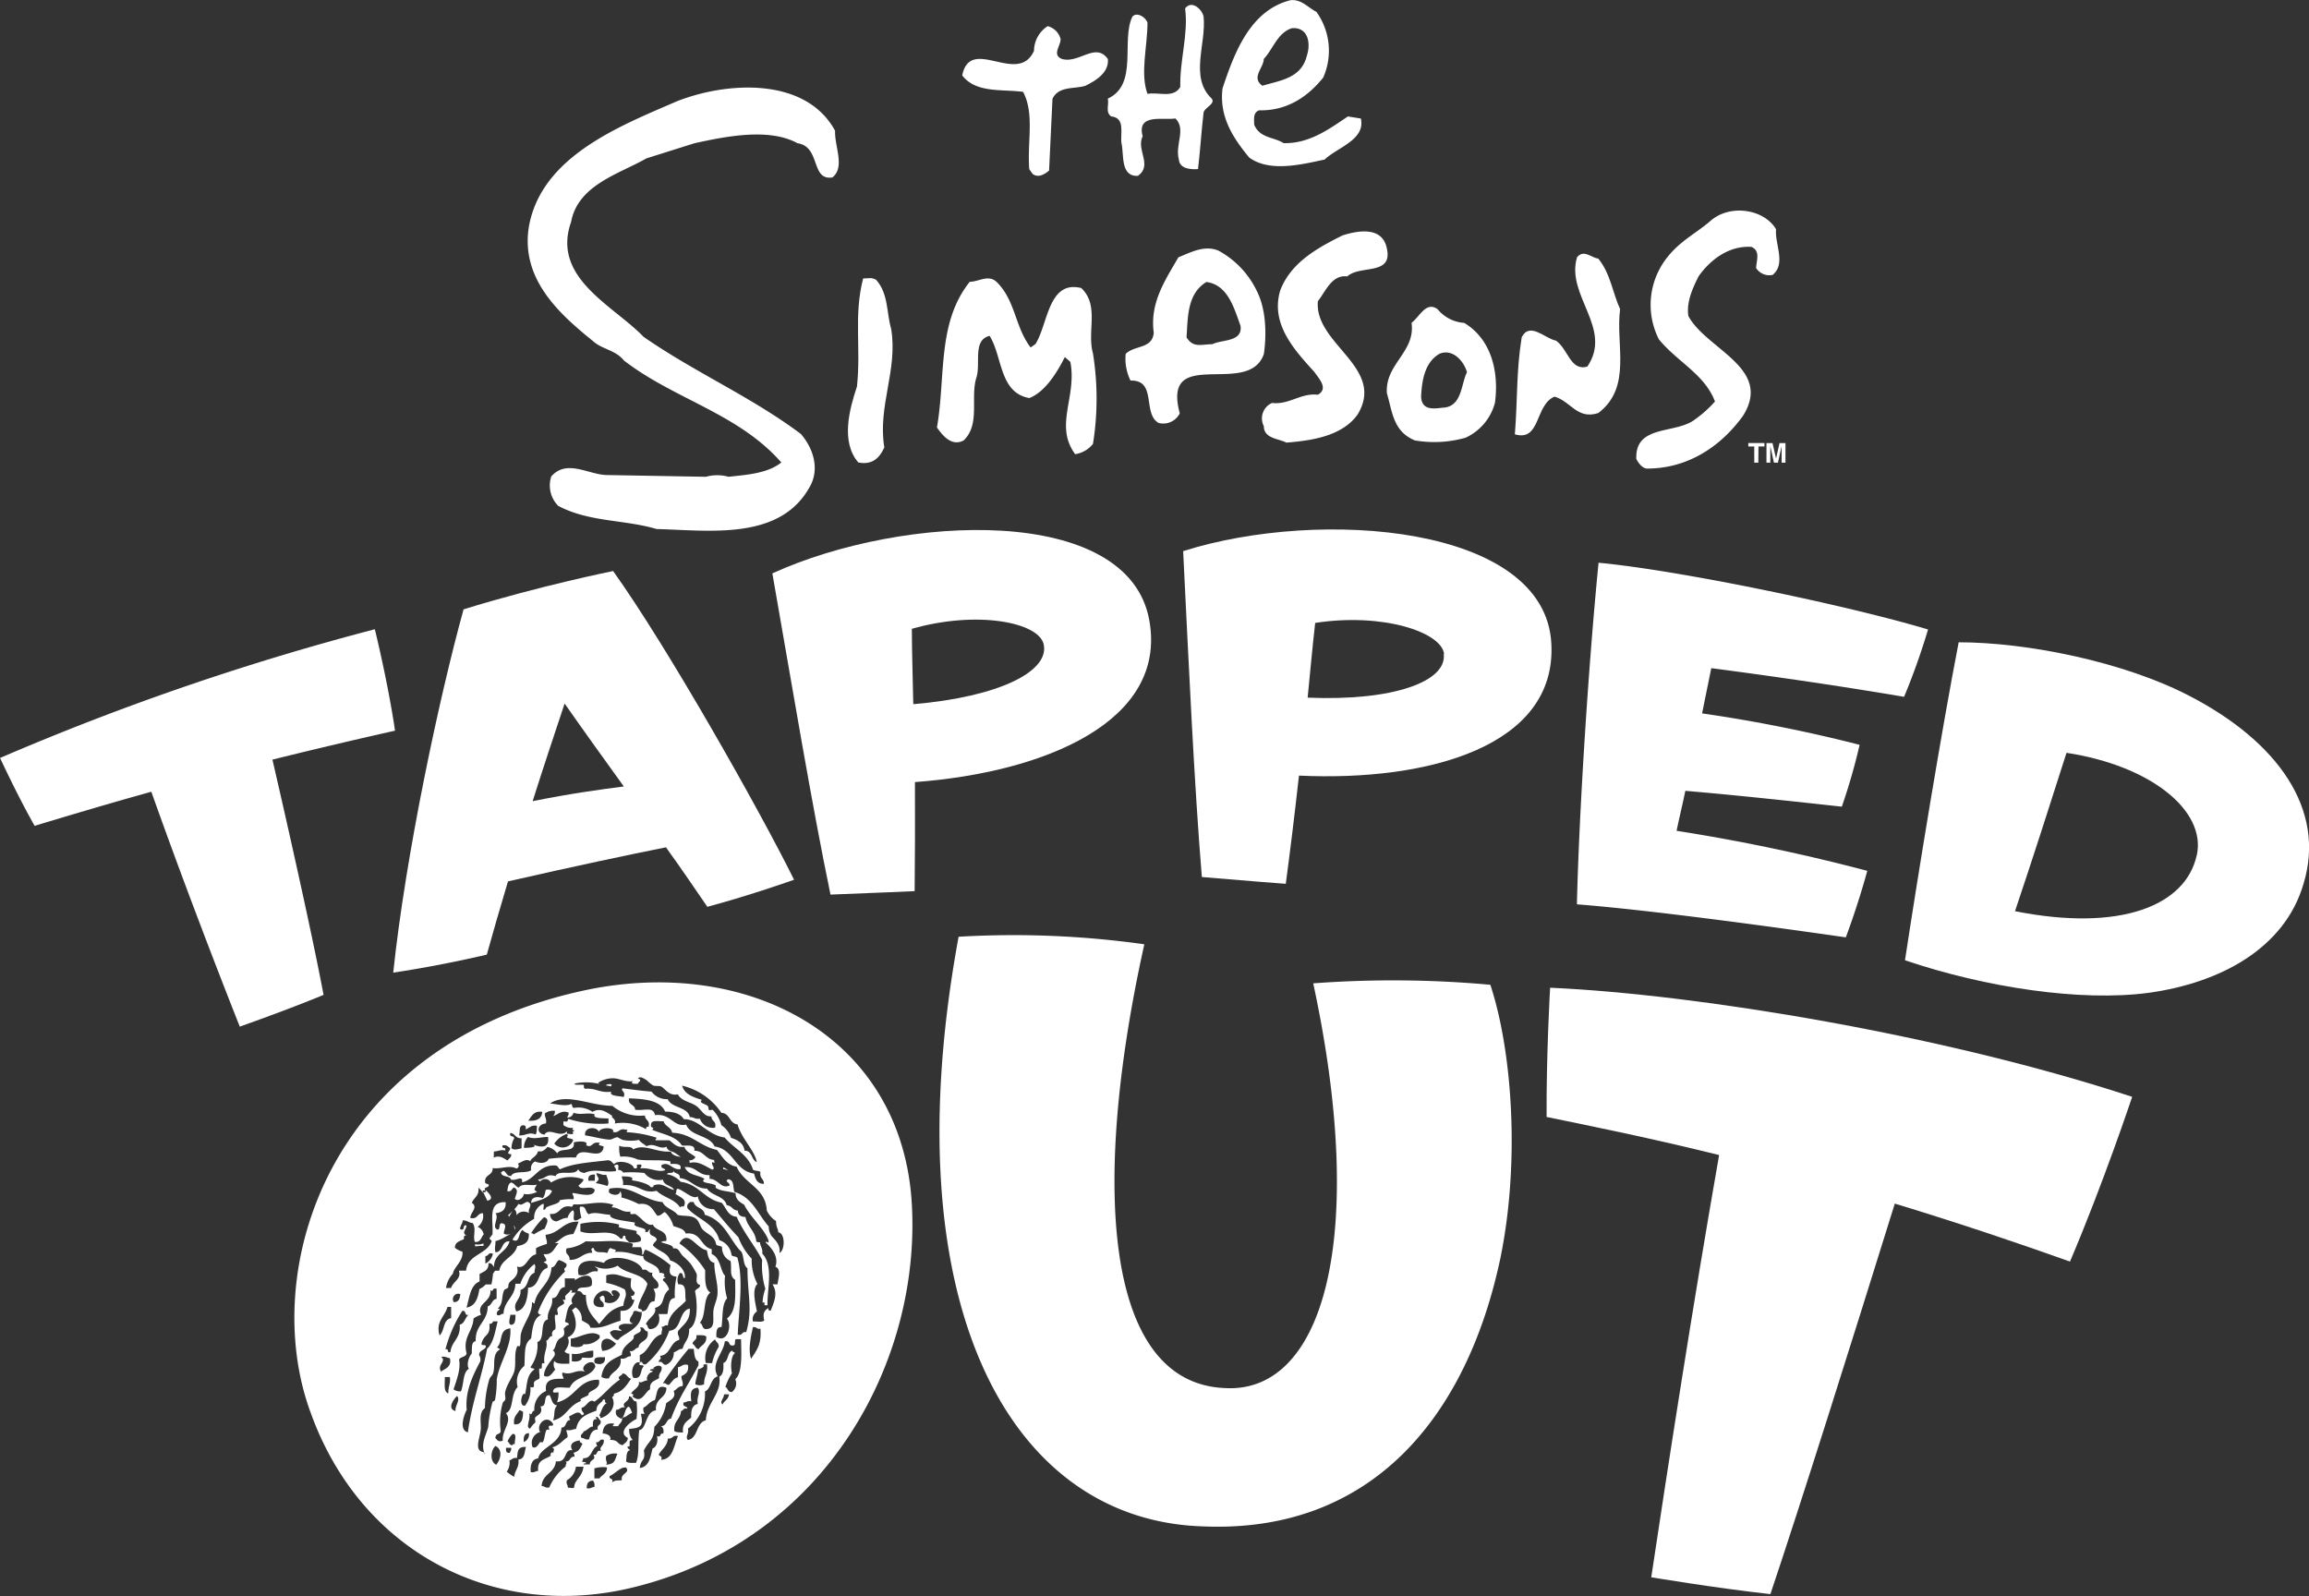 <svg xmlns="http://www.w3.org/2000/svg" viewBox="0 0 306.22 211.66"><rect x="0" y="0" width="306.22" height="211.66" fill="#333333" stroke="none"/><defs><style>.cls-1{fill:#fff;}</style></defs><title>Asset 1</title><g id="Layer_2" data-name="Layer 2"><g id="Layer_1-2" data-name="Layer 1"><path class="cls-1" d="M4.59,109.52c-2.35-4.15-4.58-9-4.58-9A347.18,347.18,0,0,1,49.71,83.45s1.72,6.94,2.68,13.45c-4.47,1-10.26,2.35-16.26,3.84,2.51,10.87,5.43,24,6.78,31.2-5.2,2.15-11.11,4.2-11.11,4.21-3.06-7.72-7.75-19.92-11.73-31.15C14.09,106.66,8.62,108.31,4.59,109.52Z"/><path class="cls-1" d="M67.37,116.89c-1.09,3.65-2.06,7-2.81,9.71,0,0-5.73,1.39-12.41,2.39,1.64-15.59,6.1-36.51,9.33-48.18,10-3.1,19.83-5.08,19.83-5.08,7.26,10.14,19.48,31.8,24,40.94,0,0-5.59,2-11.5,3.59-1.62-2.35-3.46-5.08-5.49-7.89C83.64,113.3,75.89,114.94,67.37,116.89ZM82.73,104.3c-2.75-3.82-5.5-7.63-7.85-11-1.3,3.93-2.81,8.41-4.24,12.95C75.52,105.26,79.91,104.66,82.73,104.3Z"/><path class="cls-1" d="M121.3,118.18s-5.47.25-11.16.46c-2.49-12-5-27.13-7.71-42.6,17.37-7.92,47.3-9.24,50,6.28,2.36,13.35-13.86,20.12-31.09,21.4C121.36,108.92,121.35,113.88,121.3,118.18ZM138.4,85.39c-.72-2.84-8.73-4.48-17.47-2,0,3.17.13,6.5.19,10C132.53,92.42,139.29,89,138.4,85.39Z"/><path class="cls-1" d="M170.52,117.21s-5.46-.41-11.13-.9c-1-12.17-1.71-27.54-2.48-43.22,18.16-5.76,48.07-3.45,48.83,12.29.72,13.54-16.23,18.29-33.47,17.48C171.7,108,171.09,112.94,170.52,117.21Zm21-30.48c-.36-2.9-8.13-5.5-17.1-4.12-.36,3.15-.66,6.47-1,9.91C184.77,93,191.91,90.38,191.47,86.73Z"/><path class="cls-1" d="M246.62,98.78c-1,4.41-2.36,8.2-2.36,8.2-6-.66-14-1.53-20.75-2.1-.37,1.81-.8,3.55-1.16,5.3a250.7,250.7,0,0,1,25.29,5.31c-1.34,4.89-2.85,8.82-2.85,8.82-8.9-1.28-25.76-3.61-35.66-4.38C209.4,108.3,210.59,89,212,74.63c10.71,1,33,5.64,43.7,8.85a91.59,91.59,0,0,1-3.18,8.93c-8.12-1.38-17.31-2.72-25.57-3.8l-1.22,6C232.66,95.6,240,97.07,246.62,98.78Z"/><path class="cls-1" d="M285,131.66c-9,1.22-21.67-.69-32.36-4.31,1.68-11.06,4.87-30.59,7.12-42.17,9,0,21.92,2.57,30.68,7.15,11.54,6,18.07,14.94,15.06,24.86C303,125.8,294.41,130.35,285,131.66Zm6.34-18.23c1.29-5.91-6.11-11.9-17.28-13.59-2.23,7-4.63,14.48-6.83,21C281.17,123.61,289.86,120.14,291.33,113.42Z"/><path class="cls-1" d="M199,166.77c-4.49,21.35-17.28,36.58-39.39,35.66-26-.75-41.37-29.93-32.48-78.2a124.36,124.36,0,0,1,24.63,1c-6.93,31.22-5.57,58.11,10.62,58.85,13.24.84,19-20.15,11.78-53.67a142.72,142.72,0,0,1,23.49.19C200.57,139.44,201.58,154.11,199,166.77Z"/><path class="cls-1" d="M205.11,148.13c-.05-8.1.46-17.14.47-17.14,19.73.89,52.27,6.28,77.19,14.47,0,0-3.85,11.55-8.25,21.85-6.34-2.27-14.6-5.07-23.23-7.69-5.64,18.13-12.53,40-16.5,51.79-7.56-.84-15.8-2.24-15.8-2.23,2.1-14,5.49-36,9-56C219.19,151,211.08,149.35,205.11,148.13Z"/><path class="cls-1" d="M64.4,157.81h0v0Z"/><path class="cls-1" d="M64.4,157.81v.29h-.32c.2.37.35.78.55,1.14C65.67,159,64.79,158.2,64.4,157.81Z"/><path class="cls-1" d="M63,165a1.71,1.71,0,0,1,0,.29c.31,0,.55-.08,1.12-.06,0-.11,0-.22,0-.33A1.79,1.79,0,0,1,63,165Z"/><path class="cls-1" d="M64.08,158.1h0Z"/><path class="cls-1" d="M68.15,157.48c.7.32.3.86.13,1.5.39.45,1.17-.13,1.18-.64a2.78,2.78,0,0,0,1.79-.3.56.56,0,0,1-.37-.3,2.81,2.81,0,0,1,.33-.64c-.83.23-1.9-.27-2.41.4-.43-.13-.55-.55-1-.68-.41.14-.45.66-.52,1.15C67.87,158.09,67.86,157.63,68.15,157.48Z"/><path class="cls-1" d="M81.84,144.22h0Z"/><path class="cls-1" d="M64.06,158.07h0v0Z"/><path class="cls-1" d="M82.49,188s0,0,0,.06l.08-.07Z"/><path class="cls-1" d="M83.35,186.54c-.49.25-.44,1.06-.79,1.46.57-.06.77-.5,1.27-.62C83.7,187.06,83.63,186.7,83.35,186.54Z"/><path class="cls-1" d="M81.13,143.82a1,1,0,0,0-.81.11l.72.15C81,144,81.11,143.93,81.13,143.82Z"/><path class="cls-1" d="M89.3,155.25c.07.52-.76.11-.84.48a3,3,0,0,1,1.81,1c2.44.32,3.12,2.32,5.43,2.77.62.65.77,1.76,2,1.87.91,2.11,2.34,3.72,3.38,5.72a10.62,10.62,0,0,0,.42,3.83,6.12,6.12,0,0,0-.37,1.82c.69-.07-.23.5.66.34-.07-2.12.84-5.23-.7-6.83.1-.69-.27-.93-.3-1.5-.19,0-.47,0-.5-.18-.16-1.36-1.19-1.89-1.43-3.18-.64,0-1-.29-1-.85-.7,0-.78-.66-1.48-.7-.32-1.27-2-1.22-2.61-2.21-1.67,0-2.1-1.24-3.63-1.4C90.26,155.52,89.43,155.72,89.3,155.25Z"/><path class="cls-1" d="M95.91,154.8a1.57,1.57,0,0,1,0,.25,1.8,1.8,0,0,1,.7.2A3.26,3.26,0,0,0,95.91,154.8Z"/><path class="cls-1" d="M68,160.6a5.39,5.39,0,0,1-.59.52c0,.09.06.18.1.26A4.88,4.88,0,0,1,68,160.6Z"/><path class="cls-1" d="M120.86,158.72c-1.79-21.32-21.47-31.66-42.52-27.55-34.95,7.05-44.12,37.48-37.11,56.26,6.67,18.47,24.38,27.51,42.57,23.13C109.73,204.33,122.53,180,120.86,158.72ZM101.31,157c-.92,0-1.13-.66-1.3-1.36-2.61-.37-2.64-3.22-5.25-3.6-.66-1.54-3.17-1.3-3.76-2.9-1.72.39-2-1.52-4.13-1.25-.25-1.2-1.37-.54-2.64-.72,0-.73-1-.59-.8-1.51,2.11.09,4.14.26,4.78,1.76,1.15,0,2.07.29,2.47,1,2.08,0,3.12,2.12,5.43,2.44,1.2,1.45,3.11,2.23,3.74,4.23.21.24.78.12,1,.35C100.7,156.3,101.34,156.33,101.31,157Zm-5.63-9.42c1.17.08,1,1.39,2.13,1.54.57,1.94,2.23,3.37,2.56,5-.76-.3-.57-1.52-1.63-1.52-.13-1-.9-1.42-1.79-1.7a3.25,3.25,0,0,0-1.29-1.69,4.34,4.34,0,0,0-1.12-2c-.11-.08-.41.07-.5,0s-.07-.4-.15-.5c-.31-.36-1.27-.39-.81-.85-1.15-.36-2.29-.73-2.62-1.88A8.68,8.68,0,0,1,95.68,147.6ZM76.3,143.68a7.38,7.38,0,0,1,3.22.08,1.14,1.14,0,0,0-.22-.14,3.5,3.5,0,0,1,2-.62c.79,0,1.73.53,2.65.39-.45.41.22.33.66.35-.12-.12.73-.58,0-.67.21-.46.83,0,1.16.19a6,6,0,0,0,.82.68c.4.16.86,0,1.16.19.46.27,1,1.25,2.14,1,.51.93,1.7,1,2.46,1.55s1,1.43,2,1.37c0,.69.73.61.47,1.5a1.8,1.8,0,0,1-2-1.2c-.63.12-.79-.22-1.33-.2-.32-1.42-2.41-1.16-2.94-2.38a2.52,2.52,0,0,1-2.14-1c-1.5-.13-2.53-.27-3.84-.44-.33.33.45.4.15,1.15-.61-.14-2-.11-1.65-.7-1.46.2-2-.46-3.32-.4-.36.07-.31-.24-.32-.5C77.15,143.82,75.82,143.95,76.3,143.68Zm4.94,3a5.75,5.75,0,0,0,4.3,1.25c0,.68.72.61.47,1.5-.28-.06-.31.12-.34.32a6.09,6.09,0,0,0-4.14-.75c.27-.6-.66-.86-.31-1-.76-.5-1.6-1.14-2.65-.55a3.28,3.28,0,0,0-2.31-.54c-.45.11-.32-.35-.49-.51-.75.38-2,0-2.82-.06C75.08,144.87,78.44,146.69,81.24,146.65Zm-7.66.67c.06.35-.12.44-.18.66.69-.28,1.14-.81,2-.46.06.35-.12.44-.18.66a.83.83,0,0,0,.84-.64c1,.36,1.8-.09,2.82.22-.36.55,1.1.51,1.82.54,0,.22,0,.44,0,.66a13.75,13.75,0,0,1-5.31-.6c-.19.14.1.46-.67.32,0,.16,0,.33,0,.49a1.67,1.67,0,0,0,1.32.36c-.19.2-.15.34.16.34-.1.15-.47.24-.17.33,0,.36-.59.06-.84.15.1.15.2.3,0,.33,0,.39.72.17.82.51a1.48,1.48,0,0,1-2.5.45,3.3,3.3,0,0,1,1.69-1.3c0-.11,0-.22,0-.33-1,.94-2.34-.6-3,.44-1.17-.19-.93-1.42.2-1.49.14-.62-.19-.8-.14-1.33A1.85,1.85,0,0,1,73.59,147.32Zm-4.09,4.91a2.13,2.13,0,0,1,.53-1.48c.89.35,1.65,0,2.66,0,.25,1.64-1.12,1.35-2,1C71.42,152.16,70.11,152.22,69.5,152.23Zm2.42-4.77c-.09.93-.8,1.21-1.85,1.13C70.53,148,70.79,147.29,71.92,147.45Zm-2.7,1.77c.43-.09.59.08.49.51.51-.15.72-.61,1.5-.47,0,.44,0,1-.19,1.16-.87-.38-1.22.15-2.16.12C69,149.71,68.82,149.53,69.23,149.23Zm-1.52,1c.67.07.67.76,1.48.69,0,.44,0,.89,0,1.33-.38.1-1,.31-1.33,0a2.59,2.59,0,0,1,.36-1.33C68.14,150.55,67.44,150.84,67.71,150.2Zm-2.21,2.45c.55,0,.83-.27,1.5-.14.22-.53-.53-.13-.32-.67.58-.11.7.2,1,.35,0,.48-.69.74.15.83,0,.42-.31.57-.51.82-.5-.3-1.1-.75-1.82-.37C65.49,153.2,65.5,152.92,65.5,152.64Zm-6.15,20.61h.5c0,.5,0,1,0,1.49-1.09.16-.85,1.72-1.54,2.29C57.76,175.18,59,174.68,59.36,173.26Zm2,.54c.57-.12.19.68.82.51-.49.35-.51,1.16-1.19,1.31.18,1.82-1.07,2.16-1.23,3.63-.54.19-.12-.54-.66-.35A17.7,17.7,0,0,1,61.34,173.8Zm-.29-2.17c-.06.56-.22,1-.85,1A.71.71,0,0,1,61.05,171.63Zm-1.59,13.1c-.67-.23-.42-1.34-.46-2.17l.67,0C59.78,183.47,59.43,183.91,59.46,184.72Zm-.94-2.85c-.62-1,.77-1.34,0-2,.54-.09.77.13,1.16.19C59.91,181.29,59.09,181.46,58.52,181.88Zm1.89,5.19c-1.11-.32-.3-1.5.21-2C61.1,185.65,60.35,186.38,60.41,187.07Zm-.27-2.83c.45-1.33,1-2.76.75-4,.21-.4.9-.3,1-.81-.56-2.17.84-2.9.92-4.64a3.61,3.61,0,0,1,1-.48c-.68-1.59,1.43-1.65,1.23-3.3.42.45.18-.38.83-.15,0,.44,0,.89,0,1.33-.63.08-.61.84-1.18,1,0,2.07-1.69,2.42-1.59,4.62-.63.07-.48,1-.53,1.65-.34.33-.76,1.46-.37,2-.83.49-.65,2-1.06,3A1.44,1.44,0,0,1,60.13,184.24Zm1.77,2.69c-.26-2.45.86-4.69,1.79-6.44a1.1,1.1,0,0,0-.15-.84c0-.61.6-.62.85-1,.26-.63-.74,0-.49-.68.38-1.17,1.17-.85,1-2.47a.45.45,0,0,0,.5-.32H66c-.34,1.35-.54,2.83-1.4,3.63-.73,3.82-2,7.05-2.55,11.08C60.8,189.63,61.56,187.6,61.91,186.93ZM66,173.56c.8-.71.46-1.66.88-2.48,0-.06.44-.23.5-.32s0-.49.18-.66c.33-.44,1.37-.84,1-2.14,1.23.45,1.4-1.41,2.53-1.61,0-.27,0-.55,0-.83a8.1,8.1,0,0,1,1.43-.55c.07-.53-.19-.72-.15-1.22,1.84-.17,2.28-1.81,4.36-1.74a11.86,11.86,0,0,1-.7,1.65c-1.37.07-1.71.83-2.47,1.21a4.77,4.77,0,0,1,.54,0c-.6.57-.75,1.6-2,1.45,0,.27.8,1,0,1,.14.3.67.22.48.84-1.33.37-.92,2.54-2.55,2.61,0,.91-.24,3-1.56,3.13-.59-1.21.71-1.54.55-2.82,1.28-.46.73-1.81,1.87-2.29,0-.69.23-.64,0-1.16a5.49,5.49,0,0,0-1.88,2.62h-.66c-.05,1.81-1.49,2.18-1.58,4-.4-.07-.36.3-.83.15C65.63,173.76,66.78,173.59,66,173.56Zm4.43-10a11.15,11.15,0,0,1,1.71-2.13c1,.19,0,1.42.14,1.5a8,8,0,0,0-1.51.8C70.76,163.56,70.56,163.58,70.43,163.54Zm10.88-3.77c0,.14-.17.16-.17.33,1,0,1.29.72,2.48.55-.17.6.44.22.66.35.8.47,1.47,1.63,2.3,1.38.38.93,2,.65,1.78,2.19a1.2,1.2,0,0,0-.7.14c.69.28,1.7.38,1.6.84.83-.12.78.49,1.31,1a11.73,11.73,0,0,1,1,1,10.32,10.32,0,0,1,.81,1.35c.16.48-.31,1.28.47,1.5,0,.46-.53.46-.68.82.3,1.28.5,4.31-.77,5,0,1.51-.58,1.53-.88,2.64-.51,0-.75.35-1.17.47a1.64,1.64,0,0,1-1,1.64c-.52.07-.37-.51-1-.35.08-.56.45-.2.18-.83,1.42-.11,1.3-1.81,2.54-2.11.09-.52-.29-.59-.15-1.16.65-.86,1.66-1.33,1.56-3-1.53.32-1,2.84-2.72,2.94a10.49,10.49,0,0,1-3.08,4.43c-.66.2-.39-.62-.83-.18-.27.58.56.11.49.51-.47.47-.17,1.75-1.36,1.47-.44-.88.14-2.31.87-2,0-.33,0-.67,0-1,1.35-.6,1.39-2.28,2.88-2.77,0-.62.2-.47,0-1,.4.08.37-.3.84-.15.19-1.72,1.5-2.28,2.39-3.28-.21-.83.26-2.31-1-2.18a1.52,1.52,0,0,1,.2-1.49c.57-.11.26.62.65.68.2-1-.89-2.08-1.95-2.37-.31-1.07-1.54-1.17-2.28-2,.18-.48.51-.53.51-.81-.27-.63-1.12-.24-.88-1.32-.26.07-.15.52-.67.32.49-.64-1.88-.47-1.31-1.19-1-.24-3.52-.37-3.3-1.06-1,0-2-.45-2.83-.06-.52-.21-.28-1.14-1.14-1-.2.1.07,1.12.14,1.5-.32.07-.42.35-.84.32s.1-1.19-.31-1.34a1.79,1.79,0,0,0-.68,1c-.66,0-1,.35-1.5.47a.9.9,0,0,1-.81-1c1.41.17,1.24-1.31,2.85-.94.18,0,.12-.33.34-.32C78,159.82,79.45,159.16,81.31,159.77Zm-2.43-3.2-.83,0c-.12-.69.27-.85.85-.82C78.9,156,78.89,156.29,78.88,156.57Zm.19-1c.54,0,.7.31,1.33.2.11.43.49,1.11.14,1.49A11.74,11.74,0,0,0,79,156.9C79.68,156.2,79.31,156.44,79.07,155.57ZM95,177.3c0-.72,0-1.34.69-1.31.2-1.31,0-3,.74-3.81a7.54,7.54,0,0,1-.27-3c-.61-.5-.59-2.43-1.77-2.86,0-.22,0-.44,0-.66-1.53-.33-1.33-2.31-3.45-2.07-.22-.66-1-.75-1.64-1a3.92,3.92,0,0,0-1.13-1.85c-.35.14-.5.5-1,.48-.61-.72-.88-1.76-2.46-1.54a10.74,10.74,0,0,0-2.31-.88,1.09,1.09,0,0,0-.15-.83c-.08.7-1.18.54-1.5.14,0-.23,0-.47.18-.49,2.8-.51,4.35,1.57,6.94,1.8.37.84,1.5,1,2,1.7,1,.22,1.85,0,2.48.55.37.29.51,1,.8,1.34.61.68,1.54.84,1.79,1.86,0,.43.61.28.82.52a1.91,1.91,0,0,0,1.13,1.85c.19,1.18-.21,1.93.61,2.5,0,2.06.22,4.12-1.1,5.13C97.16,175.73,96.45,178.21,95,177.3Zm-2.65-.22c.48,0,1.09-.07,1.32.19.05,1-.68,1.1-1,1.64-.46,0-.46-.54-.82-.68C91.87,177.71,92.49,177.8,92.35,177.08Zm1.17-8.62a12.93,12.93,0,0,0-3.42-3.56c1.15-2,2.25.73,3.64.9.16.72.23,1.52,1,1.68-.05,1.24.48,2.68.42,4,0,.79-.46,1.59-.54,2.31-.13,1.09.36,2.46-1,2.47-.55,0-.39-.71-.82-.84.89-.88.38-3.23,1.41-4C93.44,170.92,93.52,169.65,93.52,168.46Zm-.26,12.63c0-.19.31-.14.5-.16.17,1.2-.42,1.59-.38,2.65a1.35,1.35,0,0,1-1.16,0c0-.53.28-1.12.37-2C92.89,181.57,93.58,181.16,93.26,181.09Zm.34-.33a3,3,0,0,1,1.23-3.13c.12.38.54.46.48,1a6.79,6.79,0,0,0-.87,2.15Zm-6.19,2c-.52.36-1.31.45-1.19,1.48-.76.42-1.1,2-2.35.95.19-.2.15-.34-.16-.34.14-.52,1.24-.86,1-1.64.31.33.67-.16,1.16-.14-.27-.36.18-1.07.69-1.15,0-.16-.2-.13-.33-.17-.15-.31,1-.08.34-.32.15,0,.66-.59,1.17-.15C87.85,182,87.28,182,87.42,182.79Zm-4.15,7.9c0,.58-.41.7-.69,1-.82-.17-.48-.7-1.65-.7.2-.53-.42-.85-1-.85.07-.89.41-1.49,1.52-1.3,0,.13-.17.16-.17.33H82c0-.28.52-.4.52-1.1a.59.59,0,0,1-.17.11c-.37-.24-.83-.39-.64-1.18.52,0,.56-.43,1.17-.31-.57-.71.63-.72.53-1.48.58,0,.41.69,1,.68a9.11,9.11,0,0,1,0,2.33C83.5,188.59,81.84,190,83.27,190.69Zm-2.87,2.43a2.06,2.06,0,0,1,1.5-.3c-.41.91-.29,1.37-1.53,1.46C80.67,194,80.23,193.73,80.39,193.12Zm3.26-13.23c-.55,0-.65.46-1.34.3.17,1.59-1.17,1.61-1.55,2.63a1.4,1.4,0,0,1-1-.19c.27-2,1.68-2.36,2.72-2.94,0-1.38,1.82-1.82,1.55-2.46.29-.47,1.28-.4.85-1.15.64-.12.5.5,1,.52.26,1.4-1.09,1.13-1.21,2.14-.48.06-.53.58-1.17.47A1,1,0,0,1,83.65,179.9Zm-6.28-1.63c0,.43-1,.55-1.67.3,0-.33,0-.66,0-1,1.22-.13,2.71-1.24,3.83-.42,0,.11,0,.22,0,.33A2.56,2.56,0,0,1,77.37,178.27Zm1.31.86c0,.28,0,.56,0,.83-.28.27-1,.12-1.5.13,0,.32-.5.62-1.34.48,0-.33,0-.67,0-1C77.08,179.72,77.58,179.11,78.68,179.13Zm-3.83.09a.74.74,0,0,0,.66.34c0,.45,0,.89,0,1.33-.76,0-1.69.1-2-.37a1.26,1.26,0,0,0,.14,1.17c-.31.16-.66,1.25-1.51.8,0-1,.88-1.87,1.38-2.63.11-.17.09-.67-.24-.71.39-.18.38-1,.78-1.44s1-.26.69-1.48c.23-.16.34-.44.68-.49.06-.38-.48-.2-.49-.51.25-.88.24-2,1-2.31-.4-.56.13-1,.42-1.45h-.63c.27-.25.11-.29-.07-.37,0,.25-.38.41-.69.81-.07.09.07.43,0,.5s-.31-.05-.33,0,.27.33.16.5-.66.34-.84.64.13.69,0,.83-.32,0-.33,0c-.16.53.16,1.33,0,2,0-.13-.64.31-.35.83-.47,0-.46.53-.84.65.27.94-.44,1.62-.23,3-.7-.27,0,.92-.68.65-.09.41.09.94,0,1.33,0,.12-.52.2-.68.48s.23.89-.51.66a3.56,3.56,0,0,1-.71,2.48c-.92.14-.37-2,0-1.5.31-1.33.17-2.53,1.23-3.3,0-.24-.49-.07-.49-.34a4.92,4.92,0,0,0,.9-3.3c1.1-.33.21-2.73,1.39-3-.14-1.28.72-1.52.56-2.82,1,0,.71-1.41,1.69-1.46,0-.39,0-.77,0-1.16l1.33,0c0,.08,0,.16,0,.24,1-.69,2.54-1.13,2.23.68-.52.52-1.89,0-1.87.76.83,0,.38.54,1.1.52,0,2.22,1.07,2.92,1.75,3.86,1-1.14,1.45-2,3.21-2.43.13-1.17.56-1.19.21-2.16a9.14,9.14,0,0,0-2.47-.88c0-.33,0-.66,0-1,1.43-.42,1.91.24,3.31.4-.11,1.17-.14,1.3.46,1.84,0,.36-.15.52-.51.49.18.16,0,.61.49.51-.26.86-.69,1.54-1.86,1.46q0,.66,0,1.33c-1.32.32-2.23,1.07-4,.91-.12-.6-.78-.66-1.14-1a1.81,1.81,0,0,0-.8-1.68c-.22.06-.27.29-.51.33.69,1.22.88,3.07-.57,3.64C75.68,178,75.19,178.86,74.86,179.22Zm-6.56,12.33c-.19,0-.3,0-.33.16-.42,0-.4-.38-.65-.51a2.84,2.84,0,0,1,.68-1C68.65,190.13,68.17,191.13,68.29,191.55Zm-.11-2.67c-.12-1,.41-1.26.7-1.81.27,0,.28.16.49.18C69.36,188.2,69.18,189,68.18,188.89Zm7-23.29a5.14,5.14,0,0,0,2.51-.94c2.07.16,3.89-.31,6.14.29.2.22.06.26,0,.5l1.16,0a1.44,1.44,0,0,1,.15,1c.34,0,.17-.62.51-.66a13.8,13.8,0,0,1,3.28,2.06c-.24.91-.17,1.42.8,1.51a10,10,0,0,0-.23,2.82c-.95.09-.78,1.34-1,2.14l-1.16,0c.32,1-.11,2-1.2,2-.42-.32-.07-.36-.49-.68.46-.93,1.48-1.28,1.21-2.13,1.46-.43.75-1.53,1.88-2.46a2.55,2.55,0,0,0-.81-1.18c-.05-.29.14-.31.34-.33-.09-.16-.46-.26-.16-.33,0-.29-.28-.38-.66-.35,0-1.29-2.28-1.25-2.12-2.21-1.6-.23-2-.67-3.81-.57.45-.42-.29-.27-.49-.51-.34,0-.34.44-.51.66-.71-.3-1.55.21-1.81-.7-.49.14-.19.25-.18.66-1.32,0-1.61,1-3,.94C75.62,166.32,74.87,166.44,75.13,165.59Zm6.95-2.81c.57.26,2.05.36,2.32.55,0,0-.09.25,0,.33s.79.4.48,1a3.61,3.61,0,0,1-1.5.14c-.18-.26-.54-.35-.49-.84-.54-.22-.14.53-.67.32-1.27-1.47-3.64-.24-5.3-.94,0-.33,0-.66,0-1a11.25,11.25,0,0,1,5.15.1S82,162.77,82.08,162.78Zm-1.19,13.9c.51-.4.75-.2,1.5-.14-.07-.26-.52-.15-.32-.67.59-.47,1.14-.15,1.84-.3-1.07-.33.18-1.27,0-1.49.27-.52,1,.23,1.16-.14s-.47-.19-.49-.51c.23-1.22.9-1.92,1.23-3.13-.67-1.42-2.93-1.32-3.94-2.41a3.42,3.42,0,0,1-3,.1c.06.26.51.15.32.67-1.16-.19-1.24.75-2.51.45-.48-2.24,2-2,3.36-1.59.79-1.26,4.65-.58,5.13.93.76-.19.64.47,1.32.36-.32.69.74.88.79,1.68,0,.44-.35.42-.67.48.33.6.28.84.13,1.66-1-.07-.62,1.39-1.69,1.3.15,2.35-2.36,2.85-3.07,3.76C81.76,177.9,81,177.19,80.89,176.68Zm.8,1.51a2.44,2.44,0,0,1-1.85,1,1.63,1.63,0,0,1,0-1.33C80.56,177.18,81.18,177.79,81.69,178.19Zm-.53-7a.8.8,0,0,1,1,.52,1.41,1.41,0,0,1-2,1c0-.41,0-.81-.31-.84-.14,0-.17.16-.34.16-.09.68.69.53.47,1.34-2.91.38-.29-3.74,1.2-1.47C81.58,171.84,80.93,171.58,81.17,171.2Zm-1,8.78c.18,1-.7,1.15-1.35.81C78.63,179.87,79.42,180,80.16,180Zm-11.85-5.56c0,.58,0,1.28-.53,1.32s-.17-1-.14-1.33Zm-4,18.36c-.15.32-.1-.18-.33-.17-1.18-.26-.36-1.9-.27-3,.07-.89-.31-2.22.55-2.82a14.53,14.53,0,0,1,.58-3.81c.09-.3.42-.52.51-.82.33-1-.21-2.53.89-3.14,0-.18-.33-.12-.33-.34.76-.73.16-2.32,1.72-2.46.19,2.46-1.45,4.5-1.8,6.78a13.68,13.68,0,0,1-.22,2.65c-.09.31-.27.18-.34.33a17,17,0,0,0-.57,3.31C64.46,190.37,63.71,191.5,64.28,192.8Zm1.46,1.53c-.88-.42-.77-1.89-.12-2.5C66.75,192.24,66.39,193.63,65.75,194.32Zm-.09-3.66c0-.54.65-.34.68-.82a8.9,8.9,0,0,1,.24-3.65c.09-.34.24-.23.34-.49s-.06-.59,0-1c.19-1,1-2,1.22-2.8.27-1.15-.09-2.27.4-3.32,0,0,.33,0,.33,0,.17-.58,0-1.25.2-1.82.4-1.38,1.46-2.5,1.41-4,.13,0,.16.17.33.17.34-2,2.13-2.53,2.25-4.77.57-.09.59-.74,1-1a3.13,3.13,0,0,1,1,.52c.07.73-.52.34-.19,1a15.1,15.1,0,0,0-3.6,5.41.46.46,0,0,0,.49.34c-1.1.38-1.21,1.8-1.39,3.13-1,.73-.77,1.87-.9,3.64a2.7,2.7,0,0,0-.89,2.81c-1,1-.45,3-1.56,3.46.91,1.07-.56,2.27-.41,3.65C66,191.31,65.93,190.89,65.65,190.66ZM67.12,192h.67c.06.35-.12.44-.18.66C67.17,192.74,67.06,192.46,67.12,192Zm1.63,1.53c.14,1.11-.48,1.42-.55,2.32a4.38,4.38,0,0,1-1-.69,1.94,1.94,0,0,0,.36-1.49c.35-.09.48-.4,1-.31.12-.77,0-1.52,1.19-1.47C69.55,192.58,69.6,193.53,68.75,193.55Zm.71-2.31c-.05-.68.08-1.16.69-1.15A1.09,1.09,0,0,1,69.46,191.24Zm.74-3.81c.42.45.25-.32.67-.32a2.59,2.59,0,0,1,1.55-2.62c-.25-1.56.93-1.64,2.19-1.62.37,0-.21-.42,0-.83,1.32.43,1.68-.48,3-.11-1-.64,1.23-2.08,1.34-.64-.69,1.51-2.7,1.17-3.38,2.76-.76.06-1.87-.25-2.16.29s.36.3.66.34a3.72,3.72,0,0,1-.19,1.32c2.48-.61,2.81-3.07,5.54-3,.36,1.4-1.5,1.37-1.37,2-.24.27-1.36.49-1,.81-1.88.77-1.89,2.17-3.71,2.59.32-.86,0-1.34.54-2-.71-.08-.67-.87-1-1.35-.94-.07-.23,1.57-1.2,1.47.39,1-.41,1.12-.69,1.48-.1.13.05.51,0,.67a3.32,3.32,0,0,0-.68.81C69.64,189.32,70.37,188.39,70.2,187.44Zm2.62,2.21s-.31-.05-.33,0c-.29.53-.24,1.31-.53,1.65,0,.06-.29-.06-.33,0-.26.28-.48.88-1,.65a1.49,1.49,0,0,1,1-2c-.59-1,.86-2.42,1.69-1.13.17.45-.37.19-.5.32S72.9,189.58,72.82,189.65Zm-1.44,5.45c-.39,0-.49.28-1,.15-.07-1,.19-1.72,1-1.81.26-1.52,3-1.87,3.08-4.09.75,0,.46-1,1.18-1a.78.78,0,0,1-.15-.5c.49-.15,1.24-.93,1.66-.13.72-.22-.17-.37,0-1,.62-.09,1-1.31,1.68-.8,1.24-.86,2.1-2.1,3.38-2.92-.47-.48.26-.45.35-.82.62,0,.6.62,1.15.69-.44.55-1,1.72-2.2,1.95-.23.16.06.27-.34.49.7,1.32-.5,2.55-1.55,2.79,0-.19,0-.29-.16-.33.32-.57.43-1.36,1-1.64-.51-.21.1-.48-.49-.51,0,.41-.92.58-.86,1.48-1.38.53-2.38.85-2.71,2.44-.39,0-.63.25-1.17.14-.32,0,.18.56,0,1-.48.2-1.06,1.1-2,1.29.41.3.17.22.15.83-.15-.6-.67.56-.17.16C72.48,193.58,71.17,193.45,71.38,195.1Zm7.92-5.49c-.82,0-1,.68-1.19,1.3-.51.11-.6-.18-1-.19-.32-.58.58-.72.18-.83.56-.07,1.05-.82,1.34-.64,0-.5-.07-1.1.52-1,0-.14-.06-.16-.16-.17.2-.49.47.28.66.35C79.8,189.11,79.07,188.86,79.3,189.61Zm-6.47,7.68c-.51.11-.6-.18-1-.18.09-1.66,1.76-1.67,1.89-3.29,1.6.24,1-1.71,2.19-1.45-.44-.75,0-1.2,1-1.31-.1.36.31.24.32.51-.42.67-.34.86-1.19,1.14a.75.75,0,0,1,.15.5c-.65-.06-.52.7-1.18.64.27.34,0,.21,0,.67A6.92,6.92,0,0,0,72.83,197.29Zm3.32-.1c0,.36-.59.07-.83.15,0-.39-.28-.5-.14-1a2.43,2.43,0,0,0,1.2-1.8l1,0C77.23,195.91,76.19,196.23,76.16,197.19Zm2.66.05c-.39,0-.49.28-1,.15,0-.67.25-1,.85-1A1.07,1.07,0,0,1,78.81,197.24Zm-.6-3-.83,0c0-.16.21-.12.34-.16,0-.2-.3-.15-.5-.18,0-.28.29-.42,0-.49,1.33.14,1.15-1.29,2-1.62a.75.75,0,0,1-.15-.5c.52.09.38-.5,1-.31.11.85-.69.86-.36,1.49-.72-.24-.37.64-1,.47C79.11,193.74,78.25,193.43,78.21,194.24Zm1.29,1.85h-.67c0-.45,0-.89,0-1.33a4.19,4.19,0,0,1,1.67-.13C80.52,195.5,79.55,195.76,79.5,196.1Zm3,.23c-.59.11-.8-.07-1.33.3.25-.62-.45-.33-.32-.84.77-.32,1.47-1.27,2.18-1.12C83.63,195.37,82.2,195.39,82.49,196.32ZM84.36,194c-.48,0-1.09.07-1.33-.19.08-.6,0-1.39.53-1.49-.1-.17-.38-.18-.32-.5.64.14-.18-.9.68-.82a2,2,0,0,1-.47-1.5c1.52-.14,1.92-.33,1.54-2h.5a1.08,1.08,0,0,1-.15-.83c.6-.26.65-.7,1.51-1,.37-1,.18-2.13,1.53-1.63,0,1.46-1.54,1.33-1.39,3-1.41.16-1.24,2.53-2.21,2.61C84.54,191.42,84.84,192.71,84.36,194Zm2.2-1.95c-.31,1.15-.44,2.49-1.72,2.63.18-1.3.79-.86.55-2.32.73-1.44,1.32-1.26,1.39-3.13a5.61,5.61,0,0,0,1.56-3.12c.54-.46,1.38-.71,1-1.64.42-.18.57-.65,1.18-.64.14-.62-.19-.8-.14-1.33.5-.27,1-.49.86-1.48-.73-.2-.83.26-1.33.3,0,.44,0,.89,0,1.33-.58.13-.8.64-1.18,1-.4.06-.36-.31-.83-.19a51,51,0,0,1,3.42-4.58H92c.1.66.08,1.45.63,1.68,0,.17,0,.33,0,.5-1.34,2.59-2.63,4.29-3.63,7.07-.69.07-.52,1-1.35,1,.28.17.42.47.31,1-.51-.14-.21.57-.84.32C87.29,191,87.13,191.87,86.57,192.08Zm1.13,1.52c.2-.52-.25-.41-.32-.67.39-.73,1.13-1.09,1.21-2.14.67.14.58-.53,1.34-.3C89.34,191.69,89.31,193.48,87.69,193.6Zm2.9-3.6c-.44,0-.95,0-1.16-.19-.15-1.34.82-1.52.88-2.64.32-.06.31-.47.84-.31,0-.43-.71-.19-.48-.84.39,0,.5-.28,1-.15-.08-1-.18-1.7.87-1.81.44.62-.21,1.28,0,2.16-.73.14-.92.85-.87,1.81C91.1,188.5,90.42,188.81,90.59,190Zm5.23-3.72c-.46-.33.25-.86.19-1.33h.66C96.61,185.64,96,185.77,95.82,186.29Zm1.2-1.64c-.54,0-.47-.52-.82-.68a7.56,7.56,0,0,1,.87-1.81c-.17-.68-.18-2.22.38-2.66,0-.18-.33-.11-.32-.34-.71.22-.49,1.42-1.2,1.64.05.85,0,1.53-.54,1.82.35,2.24-1.68,3.45-1.78,5.78-1.33.32-1,2.37-2.38,2.61-.4-.44.18-.81,0-1.5a5.85,5.85,0,0,0,2.26-4.94c.85-.36.72-1.74,1.7-2-1-1.74.76-3.05.93-4.63.79-.22.4.7,1.15.52.35,0,.06-.73.35-.82h.66c0,1.39.27,4.45-.77,5.3A1.41,1.41,0,0,1,97,184.65Zm.82-7.63c.12-3,.77-7.13,0-10,0-.42-.61-.28-.82-.51a2.36,2.36,0,0,0-1.62-2c-.58-2.21-2.88-2.77-4.23-4.24-.13-.53.16-.63.35-.82H92c.18.85,1.4.72,1.46,1.69,2.75.8,3.35,3.5,4.88,4.92.34.65.2,1.77.79,2.18,0,3.51.72,5.41-.17,8.47C98.35,176.54,98.5,177.2,97.83,177Zm1.76,3.19c-.41-1.22,0-3,.25-4.15.51-.11.49.3,1,.19C101,178.27,100.4,179,99.6,180.21Zm3.77-14c.22-1.25-.93-2-1.11-2.35a2.21,2.21,0,0,1-.31-1.17c-1.44-1.6-2.17-3.89-4.56-4.58-.2-.62,0-1.58-.8-1.68-.61.29.29.46.15.84-1.15.49-1.48-.89-2.64-.89,0-.16,0-.33,0-.5-1.53.06-1.72-1.17-3.3-1.06.5,1.13,1.74,1,2.63,1.55,0,0-.24.26-.17.33.3.29.91.19,1.65.53,0,0,0,.3,0,.33.76.49,1.54.4,2.64.72,0,.85.57,1.19,1.13,1.52.91,1.78,2.64,3.11,3.23,4.72.11.73-.33-.14-.34.33.74.66,1.75,1.87,1.26,3.18.83.29.37,1.55.29,2.33l-.67,0c.75,1.16.22,2.32-.24,3.49-.29.05-.31-.14-.33-.34-.59.4-.72.75-.53,1.65-.28.27-1,.11-1.5.13a1.23,1.23,0,0,1,.53-1.32c-.15-.94-.72-2.87.07-3.66a6.79,6.79,0,0,1-.76-3.34,8.61,8.61,0,0,1-1.77-2.86c-1.15-1.18-2.18-2.47-3.25-3.72a2,2,0,0,1-2.13-1.7c-.58.52-1.82-.75-2.64-1-.31,0-.11.56-.34.65.55.5,1.62.63,1.13,1.69-.24,0-.47,0-.5.15-.65-1.11-2.23-1.33-3.11-2.22-1.94.46-2.23-.9-4.47-.75.11-.54-.1-.77-.15-1.16.61,0,1.74,0,1.32.52,1,.12,2.28.5,2.48.88.36.19.54-.25.33-.16,1.24-.54,1.8.37,2.81.55-.31-.63-1.37-.53-1.47-1.36a2.44,2.44,0,0,1-2.47-.88,16.46,16.46,0,0,0-2.82-.06.74.74,0,0,0-.66-.35c0-.3.19-.83-.32-.67s.21.43,0,.83c-1.59.23-2.77-.39-4.16.25-.39-.07-.71-.18-.82-.52-.38,1-2.65,0-3,.94-1.24-.39-1.24.35-2.34.45.07.11.21.16.28.27a.87.87,0,0,1,1.45.13,4.92,4.92,0,0,1,4.33-.41c-.12.38-.44.56-.68.82.38.73,1.57-.13,2.15.54-.07,1.12-2.06.54-2.83.44-.37,0,.21.42,0,.83a6.25,6.25,0,0,0-1.83.13c.15.53-1.93.71-1.85,1.13-.58.52-.07-.59-.32-.67a2,2,0,0,0-1.2,2,7.89,7.89,0,0,0-2.88,2.76c1,.58.71-.81,1.35-1.3.15.29.52.37.82.52.09,1.17-.64,1.48-1.53,1.63-.39,1.51-2.09,1.67-2.39,3.27h-.55c-.1.13-.19.27-.28.4a10,10,0,0,1-.21,1.42l-.76,0a2.43,2.43,0,0,1-.83.61c-.2,1.21-.53,2.27-1.71,2.46.39-1.35.52-3,1.73-3.46,0-.33,0-.66,0-1a7,7,0,0,0,.76-.42v0h0a1.07,1.07,0,0,0,.41-1c.48-.06.55.28.74.5,0-1.81,1.69-1.93,2.06-3.41-1.14-.05-.81,1.42-1.86,1.46-.15-.68,0-.67,0-1.49,1-.22,1.57-.86,2.51-1.12h0c-.43.14-1,.44-1.41.11,0-.49.51-1.16-.14-1.33s-.22.79-.68.82c-.87-.31.28-1.57-.29-2.17.83-.1,1.43-.43,1.36-1.47-2.47-.1-1.6,2.41-1.75,4.29a5,5,0,0,0-.41.53,3,3,0,0,1,.31.34c-.63,1.82-3.15,1.7-3.4,3.92l-.93,0,0,.09c.3,1-.78,1.35-1.06,2.21h-.67a3.45,3.45,0,0,1,.91-1.89c.12-.87,1.4-1.67,1.27-2.92a3,3,0,0,1-1-.52c0-.77.67-.89,1.19-1.14,0-.33,0-.52.34-.49-.7-.38,0-.76,0-1.33-.6-.17-.09.81-.84.48,0-.47.32-.69.35-1.16.6,0,.79.32,1.32.36.51.79,0,1.69.28,2.5.79.1.82-.61,1.18-1a1.34,1.34,0,0,0-.81-1,1.74,1.74,0,0,0,.7-1.81c-.79,0-.67.88-1.67.63,0-.73,1.09-1.39.21-2,.24-.71,1-.89.87-2a1.87,1.87,0,0,1,.57.68c0-.1,0-.2,0-.31h.29l0,0c-.13-.54.44-.34.51-.66s-.54-.13-.49-.51c-.05-1,1.07-.81,1-1.81,1.12.16,2.23-.44,3.16.06a.39.39,0,0,0,.18-.66c.49-.14,1.11-.75,1.67-.3,0-.38.86-.63,1-1.31a2.66,2.66,0,0,1,.47,0,1.64,1.64,0,0,0,.78-.6,2.13,2.13,0,0,1,1.31.86c.38-.84,2.43,0,2.19-1.45.55-.17,2-.26,1.65.37.91.44.66-.59,1.83-.3-.45.42.28.27.49.51-.31,2.08-3.13-.37-3.68,1.42a22.53,22.53,0,0,0-3.61.17c-.25.62-1.16.65-1.8.35a1,1,0,0,0-.52,1.15c-.65.51-2.3,0-2.67.78-.62.06-.58-.53-1-.68-.13,0-.17.16-.33.16,0,.76,1.18.39,1.31,1,.54.11.77-.1,1.16-.14s.31.24.33.5c1.77-.41,2.12-2.31,4.36-2.24.42,0,.4.38.66.51,1.71-.81,4.11-.92,6.34-1.2.43,0,.58.32.82.52.54-.62,2.48-.22,2.65.55.84.11,0-.59.67-.49.55-.1.26.35.15.5,1.27-.15,2.38.6,3.32.23-.06-.32-.64-.15-.48-.68,1.06-.53,1.33.68,2.48.55.32-.86-1-.67-1.31-.69,0,0,0-.33,0-.33-1.21-.28-3-.05-4.32-.25a4.47,4.47,0,0,0-2.32-.38,3.61,3.61,0,0,1-.13-1.49c.39.39,1.64-.06,1.82.53,1.49-.83,3.09.45,5,.27.17.5.72.63,1.32.72-.27-.18-.52-.38-.74-.51-.54-.34-1-.23-1.15-.85-.87.47-1.62-.61-2.65-.05-.3-.31-.76-.47-1-.85a5.21,5.21,0,0,1-2.16,0,5.17,5.17,0,0,1-.66-.35c-.46,0-.7.35-1.17.31-1-.08-2.09-.4-3.15-.56-.17-1.16,1.54-1.21,1.84-.46.11-.69,2.25-.6,1.83,0,.88.24.78-.54,1.67-.3.43,0,.2.13.16.34a15.55,15.55,0,0,1,4,.74s-.22.26-.17.33l1.83,0c.56.38.92,1,2,.87.23.71,1,.92,1.47,1.36a.86.86,0,0,1-.84.43.51.51,0,0,1,.07.35c1.16-.32,2.1.45,3,.89.51-.19-.17-.57,0-1l.34.1a.63.63,0,0,1-.09-.39c-1.22-.08-1.33-1.22-2.63-1.22.15-.9-.93-.63-1.65-.7-.75-1.24-2.53-1.48-3.94-2.08.44-.43-.27-.13-.15-.67,0-.71,1-.42,1.67-.46.18.69,1,.74,1.13,1.52,2.65.11,3.65,1.81,5.94,2.28.72.88,1.25,2,2.61,2.22,1,2.31,3.84,2.77,4,5.81a3.41,3.41,0,0,0,1.23,1.41c0,.84.28,1,.3,1.5C104.15,163.52,104.13,165.82,103.37,166.17Zm-39,1.41c0-.33,0-.67,0-1,.47,0,.34-.55,1-.31A1.87,1.87,0,0,1,64.37,167.58Z"/><path class="cls-1" d="M71.95,158.89c-.71-.25-1.47-.18-1.52.64,1.09-.35,2.33-.56,2.78-1.58a.81.81,0,0,0-.84-.13C72.28,158.23,72.22,158.68,71.95,158.89Z"/><path class="cls-1" d="M68.77,159.65a5.13,5.13,0,0,1-.55.72.85.85,0,0,1,.26.81,1.23,1.23,0,0,1,1.67-.3c-.1-.56.21-.7.19-1.18C69.87,158.86,69.35,160.1,68.77,159.65Z"/><path class="cls-1" d="M68.14,162.52a3.76,3.76,0,0,0,.17.58A.67.67,0,0,0,68.14,162.52Z"/><path class="cls-1" d="M110.75,17.34c-3.9-7.16-14.33-6.53-21-3.9-7.53,3.27-17.87,7.26-19.59,16.51-1.18,6.89,3.81,11.52,8.43,15.24,1.27,1.18,3,1.18,4.17,2.63,6.71,5.17,15.15,7,20.86,13.51-1.81,1.45-4.53,1.63-7,1.9a5.55,5.55,0,0,0-3,0L80.55,63c-2.45,0-5.35-2.18-7.44.18a3.85,3.85,0,0,0,.91,3.9c4.08,2.18,8.8,1.81,13.06,3.08,7,.18,16.23,1.54,20.22-5.44,1.45-2.36.64-5.17-1.09-7.17-6.53-4.9-14.06-8.16-20.86-12.88-4-4.17-12.24-7.8-9.61-15.24.91-4.9,6.35-6.35,10-8.43l6.35-2c4.17-.91,9.88-2.08,13.69,0,3.08.45,1.72,5,4.62,4.53C112.11,22.14,110.66,19.42,110.75,17.34Z"/><path class="cls-1" d="M235.54,30.4c-1.63-2.72-6.17-3.36-8.71-1.09-1.9,1.63-4,2.63-5.71,4.81A10.1,10.1,0,0,0,220,45c2.45,3,6.08,4.63,7.44,8.25a15.87,15.87,0,0,1-2.63,2.36c-2.54,2-8,.63-7.8,5.26.27.54.82,1.27,1.45,1.27,5.17,0,9.61-2.72,12.7-7,4-6.35-4.9-8.8-7.25-13.24-.27-1.81.54-3.63,1.36-5.26,1.54-2.18,4-4.08,7-3.9,1.27.54.63,1.9.63,2.81a2.08,2.08,0,0,0,2.18.91C236.9,35,235.36,32.39,235.54,30.4Z"/><path class="cls-1" d="M178.76,15.44c-2.54,1.72-5.17,3.63-8.53,3.54-1.27-.82-3.17-.64-3.9-2.45,0-.73-.18-1.54.63-1.9,3.54.09,6.35-1.63,8.53-4.35a8.82,8.82,0,0,0-.91-8.71c-1.09-.54-2-1.72-3.45-1.54-5.35,1.36-7.44,7-9,11.7-.45,3.72,1.36,6.53,3.54,9.16,2.72,2,7,.91,10,.27,1.72-1.63,5.44-2.63,4.81-5.44ZM167.6,7.82c1.27-1.36,1.81-3.45,3.72-4.08,2.18-.18,2.54,2,2,3.63-.73,3-3.45,3.27-5.9,4C165.88,10.27,167.6,9,167.6,7.82Z"/><path class="cls-1" d="M178.68,36.66c1.63-1.54,6-.09,5.26-3.63-.54-3.08-3.9-2.45-5.89-1.81-3.27,1.63-6.8,3.54-8.25,7.25-1.36,4.44,1.81,7.89,4.53,10.88.54.82,1.91,2.17.45,3-2.27-.27-3.81,1.36-6.08,1.09a2.23,2.23,0,0,0-1.09,3.08c0,1.63,1.9,1.63,3,2.18,3.27-.27,7.35-.82,9.43-3.72,3.81-6.26-5.8-9.34-5.26-15.05C175.77,38.74,176.59,36.38,178.68,36.66Z"/><path class="cls-1" d="M159.62,2.2c-.18-.91-1.54-2.27-2.45-1.09.45,3.45-.72,6.8-.64,10.43-.91,1.54-2.9.63-4.35.91-1-2.72,0-6.26,0-9.43-.27-.82-1.45-1.45-2-.82-1.54,3.17.82,9-3.26,10.88.18.82-.36,1.81.45,2.36,1.91.18,1.18,2.27,1.36,3.54.36,1.54-.18,4.44,2.18,4.35,2-1.45-.27-3.45.63-5.26-.82-3.08,2.72-2.09,4.35-2.36,1.45,1.45-.09,3.45.45,5.44.09,1.18,1.45,1.36,2.54,1.27.27-2.18.45-5,.73-7.44.09-.73,1.63-1.18,1.09-1.9C157.72,10.27,160,5.82,159.62,2.2Z"/><path class="cls-1" d="M214.86,41c-1-2.18-1.27-4.72-2.9-6.71-.91-.09-1.9-1.27-2.81-.18-1.54,5.08,4.81,9.43,1.36,14.51-2.27.63-2.54-2.36-4.17-3.45-1.45-.27-3.45-2.54-4.53-.45-.73,4.45-.54,8.34-.91,12.88,3.45,1,2.63-3.9,5.26-5,2.18.63,3,3.08,5.8,2.18C216.49,51.35,214.23,45.72,214.86,41Z"/><path class="cls-1" d="M146.92,7.82c-1.63-2.27-3.81.64-6.08,0-1.36-.54-.18-1.72-.18-2.63a2.37,2.37,0,0,0-1.72-1.72,3.93,3.93,0,0,0-1.81,3.27C135,11.44,128.7,4.64,127.61,10c1.81,2.36,5.17,1.81,8.07,2.18,1.54,2.9.54,6.53.82,10.25l.45.64c.72.54,1.54.09,2.18-.45l.45-9.52c.82-1.72,2.9-1.27,4.35-1.72C145.29,10.72,147.11,9.63,146.92,7.82Z"/><path class="cls-1" d="M118.19,43.64c-.63-2.18-.36-4.72-2-6.53-.63-.36-.91-.18-1.72-.18-1.27,4.9-.27,9.16-.82,14.33-1,3-2.18,7.35.18,10.07,1.81.36,2.81-.55,3.45-2C116.37,53.89,119.09,49.08,118.19,43.64Z"/><path class="cls-1" d="M143.4,38.2C139,37.11,139,43,137.32,45.63l-.64.45c-2.09-2.72-2-6.26-4.53-8.71-1.09-1-2.36,0-3.54,0-4.35,5.44-3.17,12.51-4.35,19.32.82,1.18,2,2.54,3.54,1.72,2.27-2.18.82-5.71,1.72-8.43.54-1.81-.54-4.9,1.72-5.44,1.72,2.72,1.27,7.53,5.26,8.25,2.18-.82,3.81-3.63,4.72-5.44l.73.64c.91,4.63-2.18,8.43.64,12.24a3.73,3.73,0,0,0,2.36-1.36,37.91,37.91,0,0,0,0-12C144.12,43.91,145.85,40.55,143.4,38.2Z"/><path class="cls-1" d="M166.71,38.65a12,12,0,0,0-5.17-5.44c-1.9-.72-3.63.27-5.26.91-1.72,3-3.81,6-3.27,10-.18,2.18-2.54,1.63-3.72,2.81a6.52,6.52,0,0,0,.64,3.54c3.54-.09,1.54,4.35,3.72,5.62a2.45,2.45,0,0,0,2.81-1.27c-2.45-9.16,9.16-2,11.16-7.89C168,44.18,167.88,41,166.71,38.65Zm-5.9,7c-1.54,0-2.54.54-3.45-.91.18-2.72.09-5.8,2.63-7.34,2.9.36,3.72,3.63,4.53,5.81C164.8,45.36,162.17,45,160.81,45.63Z"/><path class="cls-1" d="M194.18,42.82A5,5,0,0,1,190.65,41c-1.54-1.09-2.36,1-3.45,1.81.54,3.9-3.54,5.44-3.27,9.34.73,2.45.82,5.08,3.72,6.26a15.25,15.25,0,0,0,6.71-.36,7.08,7.08,0,0,0,3.9-4.63C198.81,49.35,197.81,45,194.18,42.82Zm-2.9,11.25c-1.36.18-2.72.27-2.81-1.45.09-2.27.54-4.63,2.45-5.71,1.81-.73,3.26,1.09,3.63,2.45C193.73,51,193.91,54,191.28,54.07Z"/><path class="cls-1" d="M233.19,61.36h-.54V59.21h-.79v-.46H234v.46h-.79Z"/><path class="cls-1" d="M236.79,61.36h-.51V59.18h0l-.49,2.18h-.53l-.48-2.18h0v2.18h-.51v-2.6h.8l.47,2.05h0l.46-2.05h.79Z"/></g></g></svg>